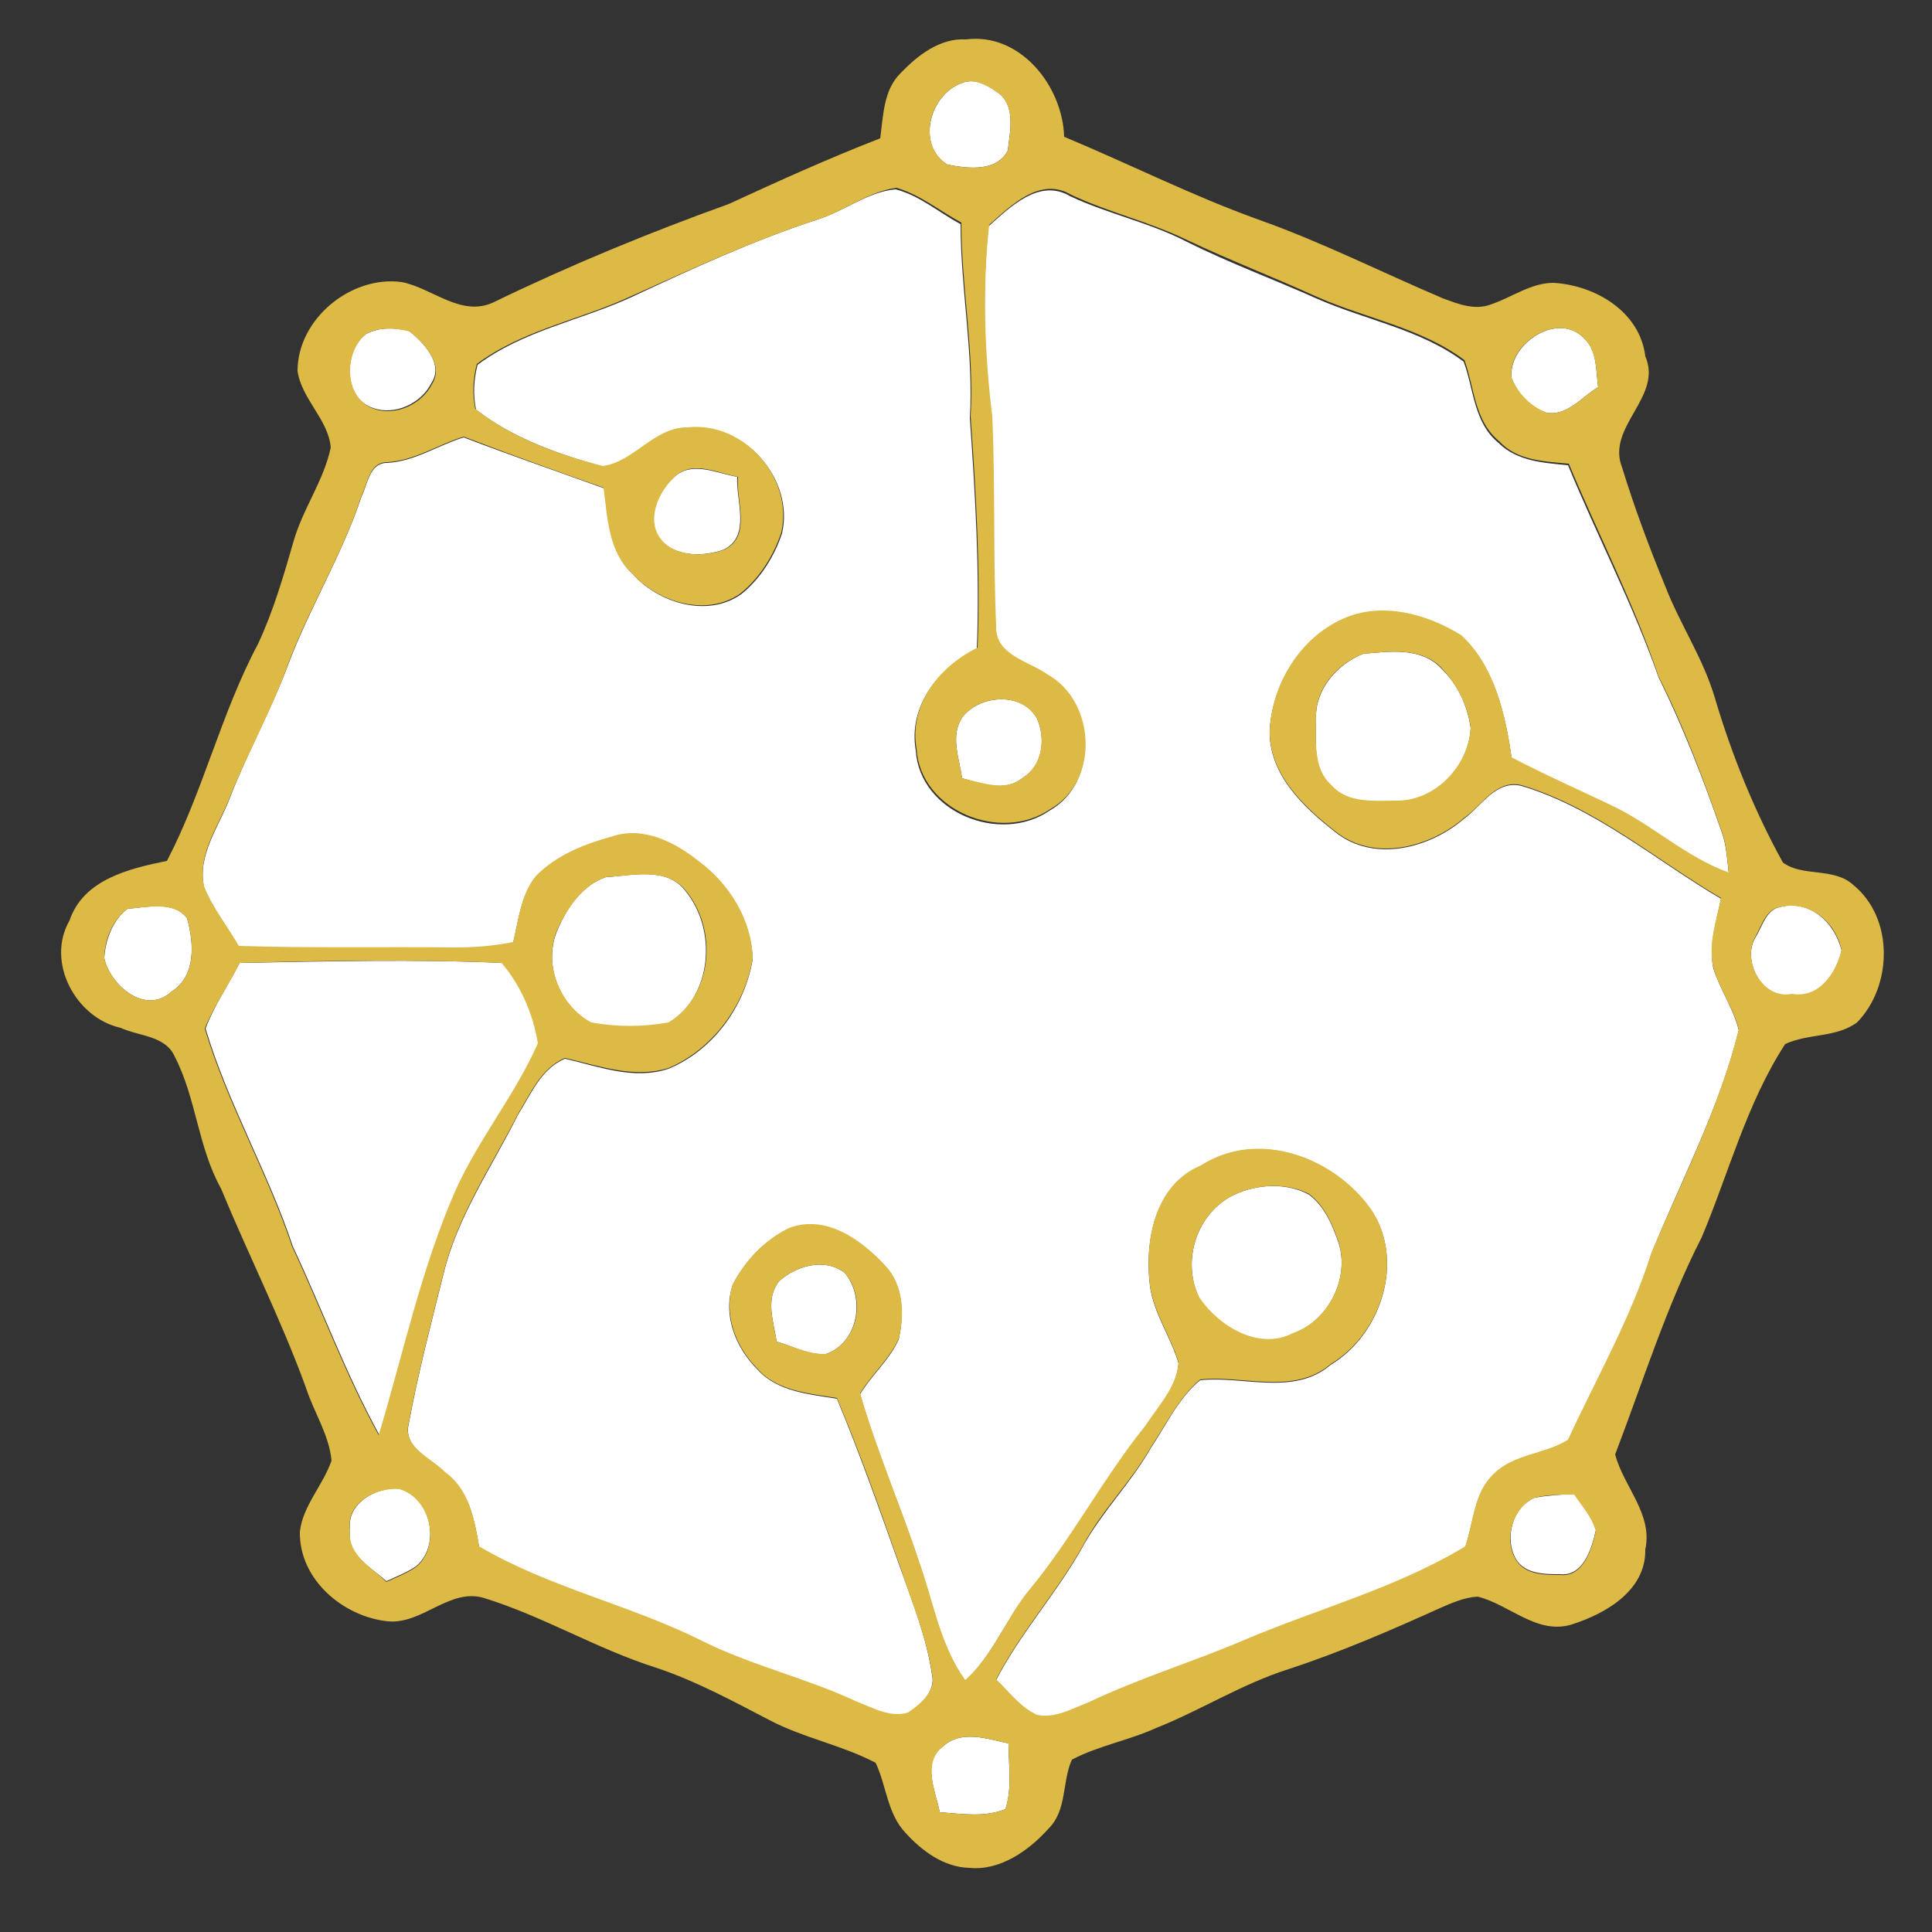 <?xml version="1.0" encoding="utf-8"?>
<!-- Generator: Adobe Illustrator 26.0.3, SVG Export Plug-In . SVG Version: 6.00 Build 0)  -->
<svg version="1.1" id="Layer_1" xmlns="http://www.w3.org/2000/svg" xmlns:xlink="http://www.w3.org/1999/xlink" x="0px" y="0px"
	 viewBox="0 0 250 250" style="enable-background:new 0 0 250 250;" xml:space="preserve">
<rect x="0" y="0" width="250" height="250" fill="#333333" stroke="none"/>
<style type="text/css">
	.st0{fill:#FFFFFF;}
	.st1{fill:#DCBA45;}
</style>
<g id="_x23_ffffffff">
	<path class="st0" d="M124.6,10.7c1.5-0.6,3.2,0.3,4.4,1.2c2.5,1.6,1.7,5.1,1.4,7.6c-1.5,2.8-5.2,2.3-7.8,1.8
		C118.5,18.8,120.3,12.1,124.6,10.7z"/>
	<path class="st0" d="M105.8,28.4c3.5-1.1,6.5-3.6,10.1-3.9c3.1,0.8,5.6,3,8.4,4.5c0,8.4,1.7,16.7,1.2,25.1
		c0.7,10,1.3,19.9,0.9,29.9c-4.9,2.4-8.9,7.3-7.9,13.1c0.5,8,10.9,12.2,17.3,7.8c6.4-3.6,5.9-13.9-0.3-17.4
		c-2.5-1.8-6.9-2.5-6.7-6.4c-0.4-9-0.1-18-0.5-27c-1-8.2-1.2-16.6-0.4-24.8c2.8-2.5,6.6-6.3,10.6-3.9c4.9,2.3,10.3,3.4,15.1,5.9
		c5.4,2.7,11.1,4.8,16.7,7.3c6.3,2.8,13.5,4,19.1,8.2c1.3,3.5,1.3,7.9,4.5,10.5c2.4,2.4,5.9,2.6,9,2.9c3.8,9.2,8.4,18,11.7,27.4
		c3.2,6.5,5.8,13.2,8.2,20.1c0.6,1.7,0.7,3.5,0.9,5.3c-5.6-2-10-6.3-15.4-8.8c-4.2-2-8.6-3.9-12.7-6.1c-0.8-5.6-2.2-11.8-6.5-15.8
		c-4.5-2.8-10.4-4.4-15.4-2.1c-5.5,2.5-9,8.3-9.4,14.2c-0.2,5.7,4.3,10,8.4,13.2c5,4.1,12.3,2.2,16.8-1.7c2.3-1.7,4.1-5,7.4-4.2
		c9.6,2.9,17.3,9.6,25.8,14.6c-0.6,2.9-1.6,6-1,9c0.9,2.8,2.6,5.2,3.3,8c-2.5,10.1-7.4,19.3-11.3,28.9c-2.6,8.5-7.1,16.2-10.8,24.2
		c-3,1.8-7,1.8-9.6,4.4c-2.6,2.4-2.6,6.3-3.7,9.4c-9,5.4-19.2,8.1-28.8,12.2c-6.6,2.8-13.5,5-20,8c-2.1,0.8-4.3,2.1-6.6,1.6
		c-2.2-1-3.6-2.9-5.3-4.6c3.2-6.2,8-11.4,11.4-17.6c2.5-4.4,6.1-8,8.6-12.4c2-3,3.6-6.5,6.4-8.8c5.6-0.6,12.1,2.1,16.9-2
		c6.5-3.9,9.6-13.4,5.3-19.9c-4.7-6.8-14.7-10.7-22.1-5.8c-6,2.5-7.3,9.7-6.6,15.5c0.5,3.6,2.7,6.6,3.7,10c-0.2,3.2-2.6,5.7-4.3,8.2
		c-5.4,6.7-9.4,14.5-14.9,21.1c-3.1,3.7-4.8,8.5-8.4,11.8c-3.3-4.6-4.2-10.2-6-15.4c-2.4-7.3-5.5-14.3-7.6-21.7
		c1.5-2.5,3.8-4.4,5-7.1c0.7-3.2,0.6-7-1.8-9.5c-3.1-3.3-7.7-6.6-12.4-4.8c-3.2,1.5-5.7,4.2-7.3,7.3c-1.3,3.9,0.4,8.1,3.2,10.9
		c2.6,2.9,6.7,3.2,10.3,3.8c3,7.2,5.6,14.6,8.2,21.9c1.6,4.5,3.4,9,4.1,13.8c0.5,2.2-1.5,3.9-3.1,5c-2.3,0.7-4.5-0.5-6.6-1.4
		c-6.6-3.1-13.8-4.7-20.3-8c-9.3-4.5-19.6-6.8-28.6-12.1c-0.6-3.5-1.3-7.4-4.4-9.6c-1.8-1.9-5.5-3.2-4.7-6.4
		c1.2-6.5,2.9-13,4.5-19.4c1.8-7.4,6.2-13.7,9.6-20.5c1.7-2.7,3-6,6.1-7.3c4.4,1,8.9,2.8,13.4,1.3c5.8-2.4,9.9-8.1,10.9-14.2
		c-0.2-5-3-9.6-6.9-12.5c-3.1-2.5-7.2-4.6-11.2-3.3c-3.6,1-7.3,2.4-10,5.2c-1.9,2.4-2.2,5.6-2.9,8.5c-2.5,0.5-5,0.7-7.5,0.7
		c-9.3-0.1-18.7,0.1-28-0.2c-1.5-2.6-3.4-5-4.5-7.7c-0.9-4.2,2-7.9,3.4-11.7c2.3-5.9,5.4-11.4,7.6-17.4c2.8-7.3,6.9-14,9.4-21.5
		c0.8-1.6,1-4.3,3.3-4.3c3.6-0.2,6.6-2.3,9.9-3.3c6,2.3,12.1,4.4,18.2,6.6c0.5,3.8,0.6,8.2,3.6,11c3.3,3.8,9.7,5.8,14.1,2.7
		c2.5-2,4.3-4.9,5.3-7.9c1.6-7-4.9-14.4-12.1-13.6c-4.3-0.1-7,4.5-11,5c-5.8-1.6-11.8-3.7-16.5-7.4c-0.4-1.9-0.3-3.9,0.2-5.8
		c5.9-4.4,13.2-5.7,19.8-8.7C89.5,34.8,97.5,31.1,105.8,28.4z"/>
	<path class="st0" d="M47.4,43.2c1.7-0.9,3.7-0.8,5.5-0.4c1.9,1.5,4.6,4.3,2.9,6.8c-1.3,2.6-4.7,4.2-7.5,3.2
		C44.4,51.6,44.4,45.4,47.4,43.2z"/>
	<path class="st0" d="M195.6,48.9c-0.5-4.4,6.1-8.8,9.5-5c1.6,1.6,1.4,4.1,1.7,6.2c-2.1,1.2-4,3.8-6.7,3.3
		C198,52.7,196.4,51,195.6,48.9z"/>
	<path class="st0" d="M87.5,61.5c2.3-1.8,5.4-0.2,7.9,0.2c-0.2,3.1,1.8,7.6-1.7,9.4c-2.5,0.9-5.8,1-7.9-0.9
		C83.2,67.6,85.1,63.5,87.5,61.5z"/>
	<path class="st0" d="M176.4,84.6c3.4-0.3,7.5-0.9,10.1,1.9c2.1,2,3.4,4.8,3.8,7.7c-0.2,4.9-4.5,9.5-9.5,9.5c-2.9,0-6.4,0.4-8.5-2
		c-2.5-2.2-2-5.7-2-8.6C170.1,89.2,173.1,85.9,176.4,84.6z"/>
	<path class="st0" d="M124.6,92.7c2.3-2.8,7.7-3.2,9.6,0.3c1.1,2.5,0.8,6-1.8,7.6c-2.3,2-5.4,0.8-7.9,0.1
		C124.1,98,122.9,95.1,124.6,92.7z"/>
	<path class="st0" d="M78.4,113.5c3.4-0.2,7.9-1.4,10.3,1.8c4.1,5,3.5,13.6-2.2,17.1c-3.3,0.6-6.7,0.6-10,0
		c-4.2-2.3-6.3-7.8-4.3-12.2C73.4,117.4,75.4,114.5,78.4,113.5z"/>
	<path class="st0" d="M16.5,117.6c2.5-0.2,5.9-1.1,7.7,1.2c0.9,3.2,1.2,7.5-2,9.5c-3.3,3.1-7.9-0.7-8.7-4.3
		C13.6,121.7,14.6,119,16.5,117.6z"/>
	<path class="st0" d="M230.2,117.4c3.9-1.1,7.2,1.9,8.1,5.6c-0.7,3-2.9,6.3-6.4,5.7c-3.8,0.8-6.5-4.3-4.8-7.3
		C228,120,228.5,117.8,230.2,117.4z"/>
	<path class="st0" d="M31,124.6c11.3-0.2,22.7-0.5,34,0c2.4,2.8,4.1,6.7,4.7,10.4c-2.9,6.6-7.6,12.3-10.6,18.9
		c-4.5,10.2-6.8,21.2-10,31.8c-4.3-7.8-7.4-16.3-11.2-24.4c-3.2-9.6-8.4-18.5-11.3-28.2C27.7,130.1,29.6,127.4,31,124.6z"/>
	<path class="st0" d="M160.4,154.3c2.8-1.1,6.3-1.2,9,0.3c2,1.5,3,3.9,3.8,6.2c1.5,4.6-1.3,10.1-5.9,11.8c-4.5,2.3-9.6-0.9-12.1-4.6
		C152.7,162.9,155.1,156.3,160.4,154.3z"/>
	<path class="st0" d="M100.8,165.8c2.2-2,5.9-3.1,8.5-1.1c2.7,3.2,1.8,9-2.4,10.5c-2.2,0.2-4.3-1-6.4-1.6
		C100.1,171,99,168.1,100.8,165.8z"/>
	<path class="st0" d="M45.3,198c-0.5-3.5,3.4-5.6,6.4-5.4c4.1,1.2,5.4,7.4,2.1,10.1c-1.2,0.8-2.5,1.3-3.8,1.9
		C48,202.8,44.8,201.2,45.3,198z"/>
	<path class="st0" d="M198.6,193.8c1.7-0.3,3.4-0.4,5.1-0.5c1,1.5,2.3,2.9,2.8,4.7c-0.5,2.3-1.6,6-4.6,5.7c-2,0-4.5,0-5.7-1.9
		C194.6,199.1,195.7,195,198.6,193.8z"/>
	<path class="st0" d="M122,226c2.4-2.2,5.7-1,8.5-0.4c0,2.8,0.5,5.8-0.4,8.5c-2.7,1.1-5.7,0.6-8.5,0.4
		C121.1,231.8,119.2,228.1,122,226z"/>
</g>
<g id="_x23_dcba45ff">
	<path class="st1" d="M116.5,9.5c2.2-2.3,5.1-4.6,8.5-4.4c7-0.9,12.5,6,12.7,12.6c8.4,3.5,16.5,7.6,25.1,10.7
		c8.2,2.9,15.9,6.8,23.9,10.2c1.9,0.7,4.1,1.6,6.2,0.8c2.7-0.9,5.2-2.8,8.1-2.8c5.4,0.3,11.2,3.7,11.9,9.5c2.3,5.3-5.1,9.1-3,14.4
		c1.6,5.2,3.5,10.3,5.6,15.4c1.9,4.9,4.9,9.3,6.4,14.4c2.2,7.4,5.1,14.6,8.8,21.3c2.5,1.9,6.6,0.6,9.1,2.9
		c5.3,4.3,5.1,13.1,0.5,17.8c-2.7,2-6.3,1.4-9.3,2.8c-5,7.7-7.3,16.7-10.8,25c-4.6,9-7.6,18.7-11.2,28.1c1.1,4.2,4.9,7.7,3.9,12.3
		c0.1,5.3-5.1,8.3-9.5,9.7c-4.5,1.4-8.1-2.6-12.2-3.6c-1.7,0.1-3.3,0.8-4.9,1.5c-6.4,2.9-12.9,5.7-19.6,7.9
		c-6,1.9-11.3,5.3-17.1,7.6c-3.5,1.6-7.5,2.3-10.9,4.1c-1.3,2.9-0.6,6.5-3,8.9c-2.6,2.9-6.3,5.5-10.3,5.1c-3.3-0.1-6.1-2.2-8.2-4.5
		c-2.4-2.5-2.5-6.2-3.9-9.1c-4.4-2.3-9.3-3.2-13.7-5.5c-4.8-2.5-9.6-5.1-14.7-6.8c-7.6-2.4-14.5-6.6-22.2-9c-4.5-1.4-8,3.4-12.5,3
		c-5.8-0.6-11.5-5.4-11.4-11.6c0.4-3.4,3-6,4.1-9.2c-0.3-3.3-2.3-6.3-3.3-9.4c-3.2-8.8-7.4-17.1-11-25.8c-3-5.4-3.2-11.7-6-17.1
		c-1.2-2.7-4.6-2.6-7-3.7c-5.8-1.3-9.7-8.5-6.6-13.9c1.8-5.3,7.7-6.7,12.6-7.7c4.7-9,7-19.1,11.8-28.1C35.4,79,36.7,74.5,38,70
		c1.2-4.2,3.9-7.8,4.8-12.1c-0.3-3.6-3.8-6.3-4.3-9.9c0-6.7,6.9-12.4,13.5-11.5c4,0.8,7.7,4.6,11.9,2.6c9.9-4.8,20.1-9,30.4-12.7
		c6.5-3,12.9-5.9,19.6-8.5C114.3,15,114.3,11.7,116.5,9.5 M124.6,10.7c-4.3,1.4-6.1,8-2,10.6c2.6,0.5,6.3,1,7.8-1.8
		c0.3-2.5,1.1-5.9-1.4-7.6C127.8,11.1,126.1,10.1,124.6,10.7 M105.8,28.4c-8.3,2.7-16.3,6.4-24.3,10c-6.5,3-13.9,4.3-19.8,8.7
		c-0.5,1.9-0.6,3.9-0.2,5.8c4.8,3.8,10.7,5.9,16.5,7.4c4-0.5,6.7-5.1,11-5c7.2-0.8,13.7,6.5,12.1,13.6c-1,3-2.8,5.9-5.3,7.9
		c-4.4,3.1-10.8,1.1-14.1-2.7c-3-2.8-3.1-7.2-3.6-11C72.1,61,66,58.8,60,56.5c-3.3,1-6.3,3.1-9.9,3.3c-2.3,0-2.5,2.7-3.3,4.3
		c-2.4,7.4-6.6,14.2-9.4,21.5c-2.1,6-5.2,11.5-7.6,17.4c-1.4,3.8-4.3,7.4-3.4,11.7c1.1,2.8,3,5.1,4.5,7.7c9.3,0.3,18.7,0.1,28,0.2
		c2.5,0,5-0.2,7.5-0.7c0.7-2.9,1-6.1,2.9-8.5c2.7-2.8,6.4-4.2,10-5.2c4-1.3,8.1,0.8,11.2,3.3c3.9,2.9,6.8,7.6,6.9,12.5
		c-1,6.1-5.2,11.8-10.9,14.2c-4.5,1.4-9-0.3-13.4-1.3c-3.1,1.3-4.5,4.7-6.1,7.3c-3.4,6.7-7.8,13.1-9.6,20.5
		c-1.6,6.4-3.3,12.9-4.5,19.4c-0.9,3.2,2.9,4.5,4.7,6.4c3.1,2.2,3.8,6.1,4.4,9.6c9,5.3,19.3,7.5,28.6,12.1c6.5,3.3,13.7,4.9,20.3,8
		c2.1,0.8,4.3,2.1,6.6,1.4c1.6-1.1,3.7-2.8,3.1-5c-0.7-4.8-2.6-9.2-4.1-13.8c-2.6-7.4-5.2-14.8-8.2-21.9c-3.6-0.6-7.8-0.9-10.3-3.8
		c-2.8-2.8-4.4-7-3.2-10.9c1.6-3.1,4.2-5.8,7.3-7.3c4.8-1.8,9.3,1.5,12.4,4.8c2.4,2.5,2.6,6.3,1.8,9.5c-1.2,2.7-3.5,4.6-5,7.1
		c2.1,7.3,5.2,14.4,7.6,21.7c1.9,5.2,2.7,10.8,6,15.4c3.7-3.3,5.3-8.1,8.4-11.8c5.5-6.7,9.5-14.4,14.9-21.1c1.7-2.6,4.1-5.1,4.3-8.2
		c-1-3.4-3.2-6.4-3.7-10c-0.7-5.8,0.6-13,6.6-15.5c7.5-4.8,17.4-1,22.1,5.8c4.3,6.6,1.2,16-5.3,19.9c-4.8,4.1-11.3,1.4-16.9,2
		c-2.8,2.4-4.4,5.8-6.4,8.8c-2.5,4.4-6.2,8-8.6,12.4c-3.4,6.2-8.2,11.4-11.4,17.6c1.7,1.6,3.1,3.6,5.3,4.6c2.3,0.5,4.5-0.8,6.6-1.6
		c6.5-3.1,13.4-5.2,20-8c9.6-4.1,19.9-6.8,28.8-12.2c1.1-3.2,1.1-7,3.7-9.4c2.6-2.6,6.6-2.5,9.6-4.4c3.7-8,8.1-15.7,10.8-24.2
		c4-9.5,8.8-18.8,11.3-28.9c-0.7-2.8-2.5-5.2-3.3-8c-0.7-3,0.4-6.1,1-9c-8.5-5-16.2-11.7-25.8-14.6c-3.3-0.8-5.1,2.6-7.4,4.2
		c-4.5,3.9-11.8,5.8-16.8,1.7c-4.1-3.2-8.6-7.5-8.4-13.2c0.4-5.9,3.9-11.7,9.4-14.2c5-2.3,10.9-0.7,15.4,2.1
		c4.3,4,5.7,10.2,6.5,15.8c4.2,2.2,8.5,4.1,12.7,6.1c5.4,2.5,9.8,6.8,15.4,8.8c-0.2-1.8-0.3-3.6-0.9-5.3c-2.4-6.8-4.9-13.6-8.2-20.1
		C211.4,78,206.8,69.1,203,60c-3.2-0.3-6.7-0.4-9-2.9c-3.2-2.6-3.2-6.9-4.5-10.5c-5.6-4.2-12.8-5.4-19.1-8.2
		c-5.5-2.5-11.2-4.7-16.7-7.3c-4.9-2.4-10.2-3.6-15.1-5.9c-4-2.4-7.8,1.4-10.6,3.9c-0.9,8.2-0.6,16.6,0.4,24.8c0.4,9,0.1,18,0.5,27
		c-0.2,3.9,4.2,4.6,6.7,6.4c6.2,3.5,6.7,13.8,0.3,17.4c-6.4,4.4-16.8,0.2-17.3-7.8c-1-5.8,3-10.7,7.9-13.1c0.4-10-0.2-20-0.9-29.9
		c0.5-8.4-1.2-16.7-1.2-25.1c-2.8-1.5-5.3-3.6-8.4-4.5C112.3,24.8,109.3,27.3,105.8,28.4 M47.4,43.2c-2.9,2.2-3,8.4,1,9.7
		c2.8,1,6.2-0.6,7.5-3.2c1.6-2.5-1-5.3-2.9-6.8C51.1,42.4,49,42.3,47.4,43.2 M195.6,48.9c0.8,2,2.5,3.7,4.5,4.5
		c2.7,0.5,4.6-2.1,6.7-3.3c-0.3-2.1-0.1-4.5-1.7-6.2C201.7,40.1,195,44.5,195.6,48.9 M87.5,61.5c-2.3,2-4.2,6.1-1.6,8.7
		c2,1.9,5.4,1.8,7.9,0.9c3.5-1.8,1.4-6.3,1.7-9.4C92.8,61.2,89.8,59.6,87.5,61.5 M176.4,84.6c-3.4,1.3-6.3,4.6-6.1,8.4
		c0,2.9-0.4,6.5,2,8.6c2.1,2.4,5.6,2,8.5,2c5,0,9.3-4.6,9.5-9.5c-0.4-2.9-1.8-5.6-3.8-7.7C183.9,83.7,179.8,84.3,176.4,84.6
		 M124.6,92.7c-1.7,2.4-0.5,5.3-0.1,8c2.6,0.6,5.7,1.8,7.9-0.1c2.5-1.6,2.9-5,1.8-7.6C132.2,89.5,126.9,89.9,124.6,92.7 M78.4,113.5
		c-3,1-4.9,3.9-6.2,6.6c-2,4.4,0.1,9.9,4.3,12.2c3.3,0.6,6.7,0.6,10,0c5.8-3.5,6.4-12.1,2.2-17.1C86.3,112.2,81.8,113.3,78.4,113.5
		 M16.5,117.6c-1.9,1.4-3,4-3,6.4c0.8,3.6,5.4,7.4,8.7,4.3c3.2-2,2.9-6.3,2-9.5C22.5,116.6,19,117.4,16.5,117.6 M230.2,117.4
		c-1.7,0.3-2.3,2.5-3.1,3.9c-1.7,3.1,1,8.1,4.8,7.3c3.5,0.6,5.7-2.7,6.4-5.7C237.5,119.3,234.2,116.4,230.2,117.4 M31,124.6
		c-1.4,2.9-3.3,5.5-4.5,8.5c2.9,9.7,8.1,18.6,11.3,28.2c3.8,8.1,6.9,16.6,11.2,24.4c3.2-10.6,5.5-21.6,10-31.8
		c3-6.6,7.7-12.3,10.6-18.9c-0.6-3.7-2.2-7.5-4.7-10.4C53.7,124.1,42.3,124.3,31,124.6 M160.4,154.3c-5.3,2-7.7,8.6-5.2,13.6
		c2.5,3.7,7.7,6.9,12.1,4.6c4.6-1.6,7.4-7.1,5.9-11.8c-0.8-2.3-1.8-4.7-3.8-6.2C166.7,153.1,163.2,153.2,160.4,154.3 M100.8,165.8
		c-1.8,2.3-0.7,5.3-0.3,7.8c2.1,0.6,4.2,1.7,6.4,1.6c4.2-1.5,5.2-7.3,2.4-10.5C106.7,162.7,103,163.8,100.8,165.8 M45.3,198
		c-0.4,3.2,2.8,4.8,4.7,6.7c1.3-0.6,2.6-1.1,3.8-1.9c3.3-2.7,2-8.9-2.1-10.1C48.7,192.4,44.7,194.5,45.3,198 M198.6,193.8
		c-2.9,1.3-4.1,5.4-2.4,8.1c1.2,1.9,3.7,1.9,5.7,1.9c3,0.3,4.1-3.4,4.6-5.7c-0.5-1.8-1.8-3.2-2.8-4.7
		C202,193.4,200.3,193.4,198.6,193.8 M122,226c-2.7,2.2-0.9,5.8-0.4,8.5c2.8,0.2,5.8,0.7,8.5-0.4c0.9-2.8,0.4-5.7,0.4-8.5
		C127.7,225,124.4,223.8,122,226z"/>
</g>
</svg>
